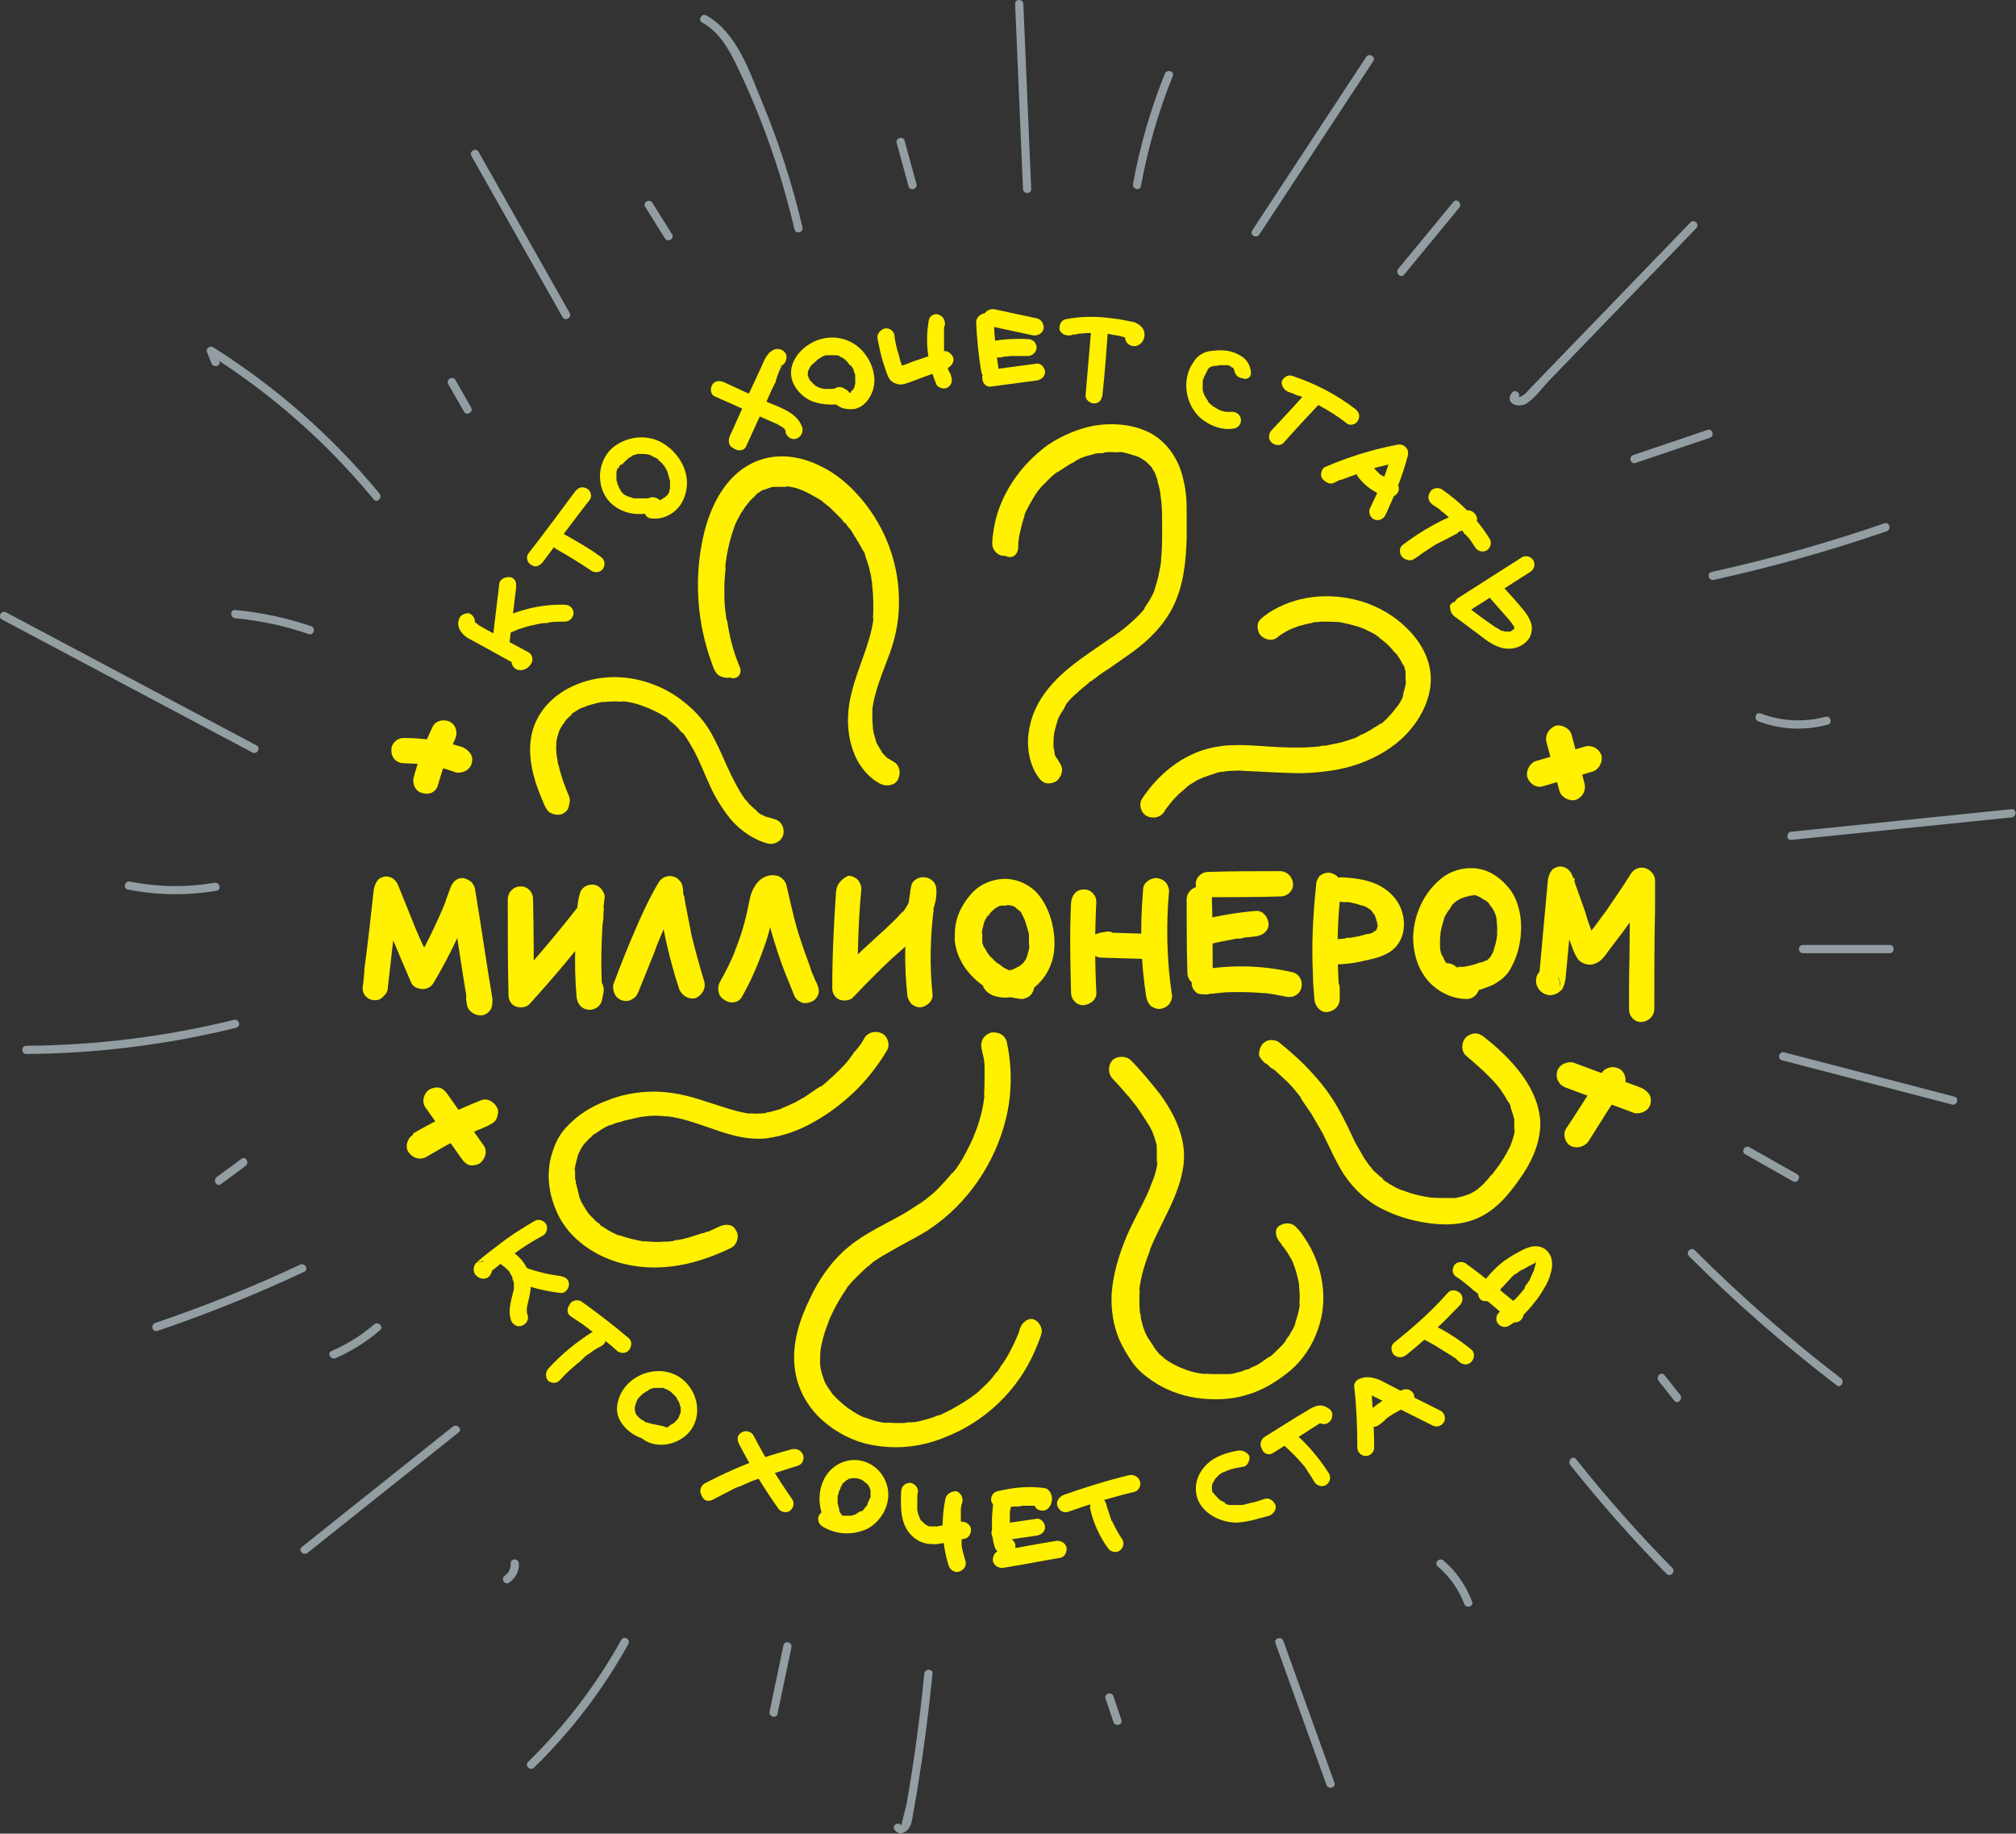 <svg xmlns="http://www.w3.org/2000/svg" width="316.339" height="287.68"><rect width="100%" height="100%" fill="#333333" stroke="none"/><g><g fill="#fff100"><path d="M60.817 155.294l1.802-15.853-3.963.601c1.922 4.804 3.843 9.488 5.885 14.172.24.601 1.081.961 1.802.961.721 0 1.321-.36 1.681-.961 2.642-4.444 4.804-9.008 6.485-13.812h-3.843c.961 5.765 1.802 11.65 2.762 17.415l3.843-1.081-.12-.721c-.24-.961-1.441-1.681-2.522-1.441-1.081.36-1.681 1.441-1.441 2.522l.12.721c.24.961 1.441 1.681 2.522 1.441.48-.12.961-.48 1.201-.961.24-.48.24-.961.24-1.561-.961-5.765-1.802-11.65-2.762-17.415-.12-.36-.36-.841-.721-1.081-.36-.24-.841-.48-1.201-.48-.961 0-1.561.601-1.922 1.561l-.841 2.282.24-.48c-1.561 3.843-3.363 7.446-5.405 11.049h3.483l-.24-.48c0-.12-.24-.48 0 0l-.36-.841-.721-1.681c-.601-1.081-1.081-2.282-1.561-3.363l-2.762-6.846c-.36-.961-1.201-1.561-2.162-1.441-.36.12-.841.24-1.081.601-.36.48-.48.841-.601 1.441-.48 4.324-.961 8.767-1.561 13.091 0-.12 0-.36.12-.48-.12.721-.12 1.441-.24 2.282-.12.48-.12.841.12 1.441.24.48.721.841 1.201.961.48.12 1.081.12 1.561-.24.36-.36.841-.721.961-1.321z"/><path d="M79.673 141.122c0 5.044 0 9.968.12 15.013 0 .841.48 1.561 1.201 1.802.721.24 1.681.12 2.162-.48 3.723-4.083 7.206-8.287 10.569-12.611h-2.882c.12.12.12.12 0-.12-.12-.12-.24-.24-.24-.48.12.36 0-.48 0-.12 0-.12 0-.36.12-.48v.12l3.963.48v-2.042c0 .12 0 .36-.12.48l.24-1.441c-1.321-.36-2.642-.721-3.843-.961-.721 5.405-.961 10.809-.48 16.213.12.961.721 1.802 1.802 1.922.961.12 1.922-.48 2.162-1.441l.24-1.201c.24-1.081-.36-2.162-1.441-2.402-1.081-.24-2.162.36-2.402 1.441l-.24 1.201 3.963.48c-.36-4.804-.24-9.728.24-14.532 0 .12 0 .36-.12.48l.12-1.081c.12-.601.12-1.081-.24-1.561-.24-.48-.721-.841-1.201-.961-1.081-.24-2.162.36-2.402 1.441-.36 1.321-.48 2.642-.36 4.083.12.961.721 1.802 1.802 1.922.961.12 1.922-.48 2.162-1.441.24-.961 0-2.162-.841-2.762-.36-.36-.961-.601-1.441-.601-.48 0-1.081.24-1.441.601-3.363 4.324-6.966 8.527-10.569 12.611 1.201.48 2.282.961 3.483 1.321 0-5.044 0-9.968-.12-15.013 0-1.081-.961-2.042-2.042-1.922-.961 0-1.922.841-1.922 2.042z"/><path d="M100.21 155.534l2.762-6.846-.24.48c1.201-3.003 2.402-5.885 4.083-8.647l-3.723-.961c.721 5.284 1.802 10.569 3.483 15.613.36.961 1.441 1.681 2.522 1.441.961-.36 1.681-1.441 1.441-2.522-.721-2.402-1.441-4.924-2.042-7.446l-.721-3.723c-.12-.601-.24-1.201-.36-1.922 0-.12 0-.36-.12-.48v-.12.12c-.12-.36-.12-.721-.12-1.081-.12-.48-.12-.841-.48-1.201-.24-.36-.601-.601-1.081-.721-.841-.24-1.802.12-2.282.961-1.441 2.402-2.642 5.044-3.723 7.566-1.201 2.762-2.282 5.525-3.363 8.407-.12.48 0 1.081.24 1.561s.721.841 1.201.961c.48.12 1.081.12 1.561-.24.48-.24.721-.601.961-1.201z"/><path d="M116.424 156.375c1.441-2.522 2.522-5.044 3.483-7.807.48-1.321.841-2.522 1.081-3.843l.48-1.922.36-1.441-.24.48c.12-.12.12-.24.24-.48 0-.12.12-.12.12-.12.12-.24-.36.36-.12.12-.36.24-.12.12 0 0-.36.36-.48.12-.24.12h-.24c-.12 0-.36 0-.48-.12h.12l-1.441-1.441c.841 4.324 2.042 8.527 3.603 12.611l1.561 3.843c.24.48.841.841 1.201.961.48.12 1.081 0 1.561-.24s.841-.721.961-1.201c.12-.601 0-.961-.24-1.561l-.36-.721s0-.12-.12-.12c-.12-.24.12.24.12.12l-.12-.36c-.24-.48-.48-1.081-.601-1.561l-1.081-3.003c-.721-2.042-1.321-4.083-1.802-6.245l-.841-3.603c-.12-.601-.841-1.321-1.441-1.441-1.561-.36-2.882.48-3.603 1.802-.601.961-.721 2.042-.961 3.123-.48 2.402-1.201 4.804-2.162 7.086l.24-.48c-.721 1.802-1.561 3.483-2.522 5.164-.48.961-.24 2.282.721 2.762.961.721 2.282.48 2.762-.48z"/><path d="M131.196 139.801c-.36 5.044-.601 10.088-.601 15.253 0 .841.48 1.561 1.201 1.802.721.24 1.681.12 2.162-.48 1.922-2.042 3.963-4.083 6.005-6.005 2.042-1.802 4.204-3.603 5.645-6.005.841-1.441 1.441-3.123 1.321-4.804 0-.961-.721-1.802-1.802-1.922-.961-.12-2.042.48-2.162 1.441-.961 5.645-1.201 11.289-.601 16.934 0 .48.24.961.601 1.441.36.36.961.601 1.441.601.961-.12 2.042-.961 1.922-2.042-.48-4.564-.36-9.248.24-13.812 0 .12 0 .36-.12.48l.36-2.642-3.963-.48v.961c0-.12 0-.36.12-.48-.12.601-.24 1.081-.36 1.561l.24-.48c-.24.48-.48.961-.721 1.321l-.24.36c0 .12-.24.36-.12.12.24-.24 0 .12-.12.12l-.36.36c-.721.841-1.561 1.561-2.282 2.282-1.681 1.561-3.483 3.123-5.164 4.804-.961.961-1.922 1.922-2.762 2.882 1.201.48 2.282.961 3.483 1.321 0-5.044.12-10.209.601-15.253 0-.48-.24-1.081-.601-1.441-.36-.36-.961-.6-1.441-.6-1.081.48-1.802 1.321-1.922 2.402z"/><path d="M160.74 152.772h-.24c.12 0 .36 0 .48.12-.961-.12-1.802-.36-2.642-.721l.48.24c-.48-.12-.841-.36-1.321-.601l-.48-.36c-.12-.12-.841-.601-.24-.12-.36-.24-.721-.601-.961-.841l-.48-.48c-.12-.12-.24-.36.12.12-.12-.12-.12-.24-.24-.24-.24-.36-.48-.721-.721-1.201v.12c0-.12-.12-.24-.12-.24-.12-.24-.12-.48-.24-.601v-1.921c0 .12 0 .36-.12.48.12-.601.24-1.321.48-1.922l-.24.48c.24-.601.48-1.081.841-1.561l-.12.24.12-.12c.12-.12.24-.24.24-.36l.36-.36.12-.12c-.36.24.12 0 .12-.12l.36-.24.36-.24-.24.12c.12 0 .12 0 .24-.12.12 0 .24-.12.48-.12h1.441-.24c-.12 0-.36 0-.48-.12.36 0 .841.12 1.201.24l-.48-.24c.24.12.36.12.48.24l.24.12-.12-.12c.24.24.48.48.841.721l-.12-.12.24.24c.12.12.24.36.24.48.12.12.24.36.24.48l.12.24v-.12c.24.721.48 1.561.721 2.402.12.48 0-.48 0 0v2.162c0-.12 0-.36.12-.48-.12.721-.24 1.321-.48 1.922l.24-.48-.36.841-.24.36.12-.12-.12.12c-.12.24-.36.36-.601.601l-.12.12c-.12.12.36-.24.12-.12l-.36.24c-.12 0-.721.36-.721.36l.24-.12c-.12 0-.12 0-.24.12l-.36.12c-.12 0-.36 0-.36.12 0 0 .601-.12.12 0h-1.081c.12 0 .36 0 .48.12-.36 0-.721-.12-1.081-.24-.48-.12-1.081 0-1.561.24s-.841.721-.961 1.201c-.12.48-.12 1.081.24 1.561s.721.721 1.201.961c1.802.721 3.963.36 5.645-.601 1.802-.961 3.123-2.762 3.723-4.684.601-1.922.48-4.083 0-6.125-.48-1.802-1.321-3.723-2.762-5.044-1.802-1.561-4.083-2.162-6.365-1.561-1.561.36-3.003 1.321-3.963 2.642-1.081 1.321-1.802 2.882-2.042 4.444-.12.841-.12 1.681-.12 2.402.12.961.36 1.922.841 2.882.841 1.802 2.282 3.243 3.843 4.324 1.681 1.081 3.723 1.681 5.765 1.922.48 0 1.081-.24 1.441-.601.36-.36.601-.961.601-1.441 0-.48-.24-1.081-.601-1.441.12-.24-.36-.36-.961-.48z"/><path d="M168.067 141.602c-.24 4.684-.12 9.488 0 14.172 0 1.081.961 2.042 2.042 1.922 1.081-.12 2.042-.961 1.922-2.042-.24-4.684-.24-9.488 0-14.172 0-1.081-.961-2.042-2.042-1.922-1.081 0-1.802.841-1.922 2.042z"/><path d="M173.711 146.166c-.24 0-.48.12-.841.12-.48.12-.961.24-1.441.601-.36.36-.601.961-.601 1.441.12 1.081.961 1.922 2.042 1.922l8.047.24c1.081 0 2.042-.961 1.922-2.042-.12-1.081-.961-1.922-2.042-1.922l-8.047-.24c0 1.321 0 2.642.12 3.963.24 0 .48-.12.841-.12.48-.12.961-.24 1.441-.601.36-.36.601-.961.601-1.441 0-.48-.24-1.081-.601-1.441-.36-.24-.961-.601-1.441-.48z"/><path d="M179.356 139.801c-.48 5.525-.36 11.049.48 16.454.12.601.24.961.601 1.441.36.36.961.601 1.441.601.48 0 1.081-.24 1.441-.601.36-.36.601-.961.601-1.441-.841-5.405-.961-11.049-.48-16.454 0-.48-.24-1.081-.601-1.441-.36-.36-.961-.601-1.441-.601-.48 0-1.081.24-1.441.601-.48.36-.601.841-.601 1.441z"/><path d="M186.202 141.122c0 3.843 0 7.686.12 11.53 0 1.081.961 2.042 2.042 1.922 1.081-.12 1.922-.961 1.922-2.042 0-3.843 0-7.686-.12-11.53 0-1.081-.961-2.042-2.042-1.922-1.081.12-1.922.961-1.922 2.042z"/><path d="M189.685 140.762c3.723 0 7.566 0 11.289-.12 1.081 0 2.042-.961 1.922-2.042-.12-1.081-.961-1.922-2.042-1.922-3.723 0-7.566 0-11.289.12-1.081 0-2.042.961-1.922 2.042 0 1.081.841 1.922 2.042 1.922z"/><path d="M189.565 148.208c1.321-.36 2.642-.601 3.963-.841.36-.12.721-.12 1.081-.12.12 0 .36 0 .48-.12.721-.12 1.441-.12 2.042-.24 1.081-.12 2.042-.961 1.922-2.042-.12-1.081-.961-2.042-2.042-1.922-2.882.24-5.765.721-8.647 1.441-.961.24-1.681 1.441-1.441 2.522.601.961 1.561 1.681 2.642 1.321z"/><path d="M189.444 156.014l.601-.12h.36s-.48.12-.12 0l1.201-.12c.841-.12 1.561-.12 2.402-.12 1.561 0 3.243 0 4.804.24-.12 0-.36 0-.48-.12 1.201.12 2.402.36 3.603.601 1.081.24 2.162-.36 2.402-1.441.24-1.081-.36-2.162-1.441-2.402-4.684-1.081-9.608-1.201-14.292-.36-.48.12-.961.48-1.201.961-.24.48-.36 1.081-.24 1.561s.48.961.961 1.201c.36.12.841.12 1.441.12z"/><path d="M206.499 139.08c-.48 4.564-.721 9.248-.48 13.812 0 1.321.12 2.642.24 3.963.12 1.081.961 2.042 2.042 1.922 1.081-.12 1.922-.961 1.922-2.042v-1.681c0-1.081-.961-2.042-2.042-1.922-1.081.12-1.922.961-1.922 2.042v1.681c1.321 0 2.642 0 3.963-.12-.36-4.564-.48-9.248-.12-13.932.12-1.321.24-2.642.36-3.843 0-.48-.24-1.081-.601-1.441-.36-.36-.961-.601-1.441-.601-.48 0-1.081.24-1.441.601-.36.601-.48.961-.48 1.561z"/><path d="M210.222 141.482l1.441.12c-.12 0-.36 0-.48-.12.961.12 1.922.36 2.882.721l-.48-.24.841.36.36.24.24.12-.24-.12c.24.12.48.36.601.601.36.36-.24-.36 0 0 .12.12.12.24.24.24 0 .12.12.24.12.24.12.12.12.601 0 0l.24.721c0 .12 0 .24.12.36-.12-.601 0-.24 0 0v.721c0-.12 0-.36.12-.48 0 .24-.12.601-.24.841l.24-.48c-.12.12-.12.24-.24.48l-.12.24c.24-.48.24-.24.12-.12l-.12.12.12-.12-.601.36h.12l-.36.12c-.24.12-.36.12-.601.12l-1.321.36-1.321.24h.12-.36c-.24 0-.48 0-.601.12-.961.12-1.802.12-2.762.12-1.081 0-2.042.961-1.922 2.042.12 1.081.961 1.922 2.042 1.922 1.922 0 3.843-.12 5.645-.601 1.802-.36 3.843-.841 5.044-2.282 1.201-1.441 1.441-3.363.961-5.164-.48-1.802-1.681-3.243-3.363-4.204-1.922-1.081-4.083-1.321-6.245-1.441-1.081 0-2.042.961-1.922 2.042-.36.961.48 1.681 1.681 1.802z"/><path d="M230.158 152.652h-.601.601c-.601 0-1.081-.12-1.561-.36l.48.24c-.36-.12-.721-.36-.961-.48l-.24-.12c-.24-.24.36.24.12.12-.12-.12-.24-.24-.48-.36l-.36-.36-.24-.24c0-.12-.24-.36 0 0l-.12-.24c-.12-.12-.24-.36-.24-.48l-.12-.24c-.12-.24 0-.36 0 .12 0-.12-.12-.36-.24-.48-.12-.36-.24-.841-.24-1.201v.12-.24-.721c0-.48 0-.841.12-1.321 0 .12 0 .36-.12.48.12-.961.36-1.922.721-2.882l-.24.48c.24-.721.601-1.321 1.081-1.922l.12-.24c.24-.24 0 .12-.12.12.12 0 .24-.36.36-.48.24-.24.48-.48.841-.721l.24-.12c-.48.36-.24.12-.12.12.12-.12.24-.24.36-.24l.48-.24c.24-.12-.12 0-.12.12.12 0 .24-.12.24-.12l.48-.12c.12 0 .24 0 .24-.12.36-.12-.48 0-.12 0h1.081c-.12 0-.36 0-.48-.12.48 0 .841.12 1.201.36l-.48-.24c.36.12.721.36 1.081.601l.24.12c.24.12-.36-.36-.12-.12.12.12.24.24.48.36.12.12.24.24.36.48l.36.48c.12.12.24.36.24.48v-.12l.12.24.24.601.12.601v.24c.12.841.12 1.681 0 2.522 0-.12 0-.36.12-.48-.12.961-.36 2.042-.721 2.882l.24-.48c-.12.36-.24.601-.48.961l-.12.24.12-.12-.36.36-.24.24c-.24.24.12 0 .12-.12-.12.12-.24.24-.48.24-.12.12-.24.12-.48.24 0 0-.36.12-.12 0h-.12c-.601.24-1.321.48-2.042.601l-.601.12h-.24c-.36.12.36 0 .12 0h-1.081c.12 0 .36 0 .48.12-.24 0-.48-.12-.601-.12l.48.24c-.12 0-.24-.12-.36-.24l.12.12-.12-.12c-.721-.721-2.162-.841-2.882 0-.721.841-.721 2.042 0 2.882 1.802 1.802 4.444 1.441 6.606.721.961-.36 1.922-.601 2.762-1.201.961-.601 1.802-1.441 2.282-2.522.961-1.802 1.441-3.963 1.441-6.125 0-1.922-.48-4.083-1.561-5.645-1.201-1.681-3.003-3.123-5.044-3.483-1.922-.36-3.963.12-5.525 1.201-3.123 2.282-4.924 6.245-4.804 10.088.12 2.402.841 4.564 2.402 6.365 1.561 1.681 3.723 2.762 6.005 2.762 1.081 0 2.042-.961 1.922-2.042.12-1.201-.841-2.042-1.922-2.042z"/><path d="M241.087 153.372c-.36 1.441.841 2.762 2.162 2.762.721 0 1.321-.36 1.802-.841.36-.48.48-1.081.601-1.681l.36-3.843c.24-2.522.48-5.164.721-7.686l.36-4.324-3.963.601c1.201 3.603 2.402 7.206 3.723 10.689.24.601.48 1.081.841 1.561.601.601 1.681.961 2.522.601 1.081-.36 1.681-1.321 2.282-2.162 1.201-1.561 2.402-3.123 3.483-4.684 1.201-1.681 2.402-3.483 3.483-5.164l-3.723-.961c0 5.284 0 10.449-.12 15.733v4.444c0 1.081.961 2.042 2.042 1.922 1.081-.12 1.922-.961 1.922-2.042 0-5.284 0-10.449.12-15.733v-4.444c0-.841-.721-1.681-1.561-1.922-.841-.24-1.802.12-2.282.961-1.201 1.922-2.522 3.843-3.843 5.765l-2.042 2.762c-.12.12-.24.24-.24.36-.12.24-.36.48-.601.721-.12.24-.36.48-.48.601l-.24.24.12-.12c.721-.12.961-.24.601-.24.12 0 .36 0 .48.12h-.12l.48.24c-.12-.12-.12 0 0 0l.36.36c.12.36 0-.12 0-.12l-.12-.36-.48-1.441c-.36-.961-.721-1.922-.961-2.882l-2.042-5.765c-.36-.961-1.201-1.561-2.162-1.441-.36.12-.841.24-1.081.601-.36.48-.48.841-.601 1.441l-.721 7.927-.721 7.927c0-.12 0-.36.12-.48v.24l.24-.48c-.12.36 0 .12.48-.48.36-.12.601-.24.961-.24h-.12c.12 0 .36 0 .48.12h-.12l.48.24.601.601c.12.36.24.601.24.961 0 .12 0 .36-.12.48.24-.961-.36-2.282-1.441-2.402-.841-.721-1.922-.12-2.162.961z"/><path d="M89.281 124.909c-.601-1.441-1.201-3.003-1.561-4.564-.12-.36-.24-.721-.24-1.081l-.12-.601v.12-.24c-.12-.721-.12-1.561 0-2.282 0 .12 0 .36-.12.48.12-.721.24-1.441.601-2.162l-.24.48c.12-.36.36-.841.601-1.201.12-.24.24-.36.36-.48.24-.24-.24.36-.12.12l.24-.36c.24-.36.601-.601.961-.961l.24-.24c.12-.12-.24.24-.24.12l.12-.12.601-.36c.36-.24.721-.48 1.201-.601l.36-.12.12-.12s-.36.12-.24.12l.721-.24 1.321-.36c.24 0 .48-.12.601-.12h.36c1.081-.12 2.162-.12 3.243 0-.12 0-.36 0-.48-.12 1.441.12 2.762.48 4.083 1.081l-.48-.24c.841.36 1.681.721 2.522 1.201l.601.36c.24.12.48.24.601.36 0 0-.36-.24-.24-.12l.12.12.24.24.601.48c.36.36.721.601.961.961.12.12.24.36.48.48l.24.24c.601.841 1.081 1.681 1.561 2.522.961 1.802 1.681 3.723 2.522 5.525.841 1.922 1.922 3.603 3.243 5.284 1.561 1.802 3.603 3.243 5.885 3.843.961.24 2.162-.36 2.402-1.441.24-1.081-.36-2.162-1.441-2.402-.36-.12-.721-.24-1.201-.36l.48.24-1.321-.601-.601-.36.24.12-.12-.12c-.12-.12-.24-.12-.24-.24l-1.081-.961-.48-.601-.24-.24c-.12-.12.12.24.12.24-.12-.12-.12-.12-.12-.24-1.201-1.681-2.042-3.483-2.882-5.284-.841-1.922-1.681-3.843-2.762-5.645-1.201-1.922-2.762-3.483-4.564-4.804-3.243-2.402-7.566-3.723-11.65-3.363-4.083.36-8.167 2.282-10.329 5.765-2.522 3.963-1.561 8.767.12 12.851l.601 1.441c.24.48.48.961.961 1.201.48.24 1.081.36 1.561.24s.961-.48 1.201-.961c.24-.841.36-1.441.12-1.922z"/><path d="M116.063 104.612c-.841-2.042-1.441-4.083-1.802-6.245l-.12-.721c0-.12 0-.24-.12-.36v.24-.24c-.12-.48-.12-1.081-.24-1.681-.12-1.081-.12-2.162-.12-3.243 0-1.201.12-2.402.24-3.723 0 .12 0 .36-.12.48.24-2.282.721-4.564 1.561-6.726l-.24.48c.36-.841.721-1.561 1.201-2.402l.721-1.081.12-.24c-.36.48-.12.24 0 .12l.36-.48c.24-.36.601-.601.841-.841l.24-.24s.12 0 .12-.12c0 0-.36.24-.24.12l.48-.36c.36-.24.721-.48 1.081-.601h.12s-.48.12-.24.12c.12 0 .24-.12.24-.12l.721-.24c.24-.12.48-.12.721-.12h-.24.24.48 1.681c-.12 0-.36 0-.48-.12 1.081.12 2.042.36 3.003.841l-.48-.24c.841.36 1.681.841 2.522 1.321l.601.36c.12.12.24.12.24.24.36.24-.36-.36 0 0l1.081.841 1.802 1.802.36.48.24.24c.24.36-.24-.36 0-.12.24.36.48.721.841 1.081l1.321 2.162.601 1.081c0 .12.12.24.12.24.12.36-.24-.48 0-.12.12.24.24.48.24.721.24.721.601 1.561.721 2.402.12.36.24.841.24 1.201l.12.601v.36c.12.48 0-.36 0 0 .24 1.922.24 3.843.12 5.645 0-.12 0-.36.12-.48-.48 3.963-2.402 7.566-3.363 11.41-.961 3.483-.961 7.206.601 10.569.841 1.681 2.162 3.243 3.843 4.083.961.48 2.282.24 2.762-.721s.24-2.282-.721-2.762l-.601-.36-.36-.24.12.12c-.36-.24-.601-.601-.961-.961s.24.36 0 0l-.12-.24-.36-.601-.36-.601c-.24-.48.12.36 0 0l-.12-.36-.36-1.321-.12-.721v.24-.24-.36c-.12-.961-.12-1.922 0-2.762 0 .12 0 .36-.12.48.36-3.243 1.802-6.365 2.882-9.368.961-2.762 1.441-5.645 1.321-8.527-.12-5.525-2.162-10.929-5.765-15.253-1.802-2.162-3.963-4.083-6.485-5.284-2.882-1.441-6.125-2.042-9.248-1.081-5.405 1.681-8.167 7.206-9.248 12.37-1.321 6.005-.961 12.49.961 18.375l.721 2.042c.24.48.48.961.961 1.201.48.24 1.081.36 1.561.24 1.201.48 2.042-.601 1.561-1.681z"/><path d="M159.78 85.756c0-.48 0-.841.12-1.321 0 .12 0 .36-.12.48.24-1.441.601-2.882 1.081-4.324l-.24.48c.48-1.201 1.201-2.402 1.922-3.603.12-.12.24-.24.24-.36l-.12.12.12-.12.721-.841 1.441-1.441.721-.601c.12-.12.601-.48.12 0l.48-.36 1.681-1.081c.24-.12.601-.24.841-.48.12-.12.24-.12.48-.24.12 0 .48-.12-.12 0 .12 0 .24-.12.24-.12.601-.24 1.321-.48 1.922-.601.36-.12.721-.24 1.201-.24h.48-.24c.24 0 .36 0 .601-.12.841-.12 1.681 0 2.642 0-.12 0-.36 0-.48-.12.961.12 1.802.36 2.762.721l-.48-.24c.601.24 1.201.48 1.681.841.12.12.48.36 0 0l.36.24.721.721c.36.36-.24-.36 0 0 .12.12.24.24.24.36.12.24.36.48.48.841.12.12.12.24.12.36-.24-.601 0-.12 0 0 .12.24.24.601.24.841l.24.841c0 .12 0 .24.12.36v.24c0 .24-.12-.48 0-.12l.24 1.922c.12 1.321.12 2.762.12 4.204 0 1.802 0 3.603-.24 5.284 0-.12 0-.36.12-.48-.24 1.681-.601 3.483-1.201 5.044l.24-.48c-.24.601-.601 1.321-.961 1.922l-.48.721-.24.36-.12.24c.24-.48.12-.24.12-.12-.721.961-1.681 1.802-2.642 2.642l-.721.601s-.48.36-.24.12l-.24.24c-.48.36-.961.721-1.561 1.081l-3.123 2.162c-4.204 2.882-8.407 6.365-9.488 11.65-.601 2.642-.24 5.645 1.321 7.927.36.48.721.841 1.201.961.48.12 1.081 0 1.561-.24.841-.601 1.321-1.802.721-2.762l-.36-.601-.24-.36s0-.12-.12-.12c0 .12.12.24.12.24-.24-.36-.36-.961-.36-1.321 0-.12 0-.24-.12-.36.12.601 0 .24 0 .12v-.721c0-.48 0-.961.12-1.441 0 .12 0 .36-.12.48.12-.961.36-1.922.721-2.882l-.24.48c.24-.601.48-1.201.841-1.681.12-.24.36-.48.48-.841l.12-.24c.24-.36-.24.24-.12.12l.36-.48c.48-.601.961-1.081 1.561-1.561.48-.48 1.081-.961 1.681-1.441l.12-.12c.12-.12.24-.24.36-.24l.961-.721c.601-.48 1.201-.841 1.922-1.321l3.603-2.522c2.642-1.922 5.044-4.324 6.485-7.326 1.561-3.243 1.922-6.846 2.042-10.449v-4.804c0-1.441-.12-2.882-.48-4.324-.601-3.003-2.282-5.765-4.924-7.326-2.762-1.561-6.125-1.802-9.128-1.321-2.522.48-5.044 1.561-7.206 3.003-4.324 3.123-7.686 7.927-8.527 13.211-.12.721-.24 1.561-.24 2.282 0 1.081.961 2.042 2.042 1.922 1.201.601 2.042-.24 2.042-1.441z"/><path d="M200.374 100.048c.721-.601 1.561-1.081 2.402-1.441.12-.12.601-.24 0 0l.36-.12.601-.24 1.321-.36c.24 0 .48-.12.601-.12.12 0 .24 0 .36-.12.48-.12-.36 0 0 0l1.441-.12c.961 0 1.922 0 2.762.12-.12 0-.36 0-.48-.12 1.441.24 2.882.601 4.204 1.081l-.48-.24 2.162 1.081c.36.24.721.48.961.721l.24.12c-.601-.36-.24-.12-.12 0l.48.36c.601.48 1.201 1.081 1.681 1.802.24.24-.36-.36 0-.12.12.12.12.24.24.24l.48.721.36.601.12.36s0 .12.12.12c-.12-.12-.12-.36 0-.12s.24.48.24.721l.12.36v2.042-.12c0-.12 0-.36.12-.48-.12.841-.36 1.681-.601 2.522l.24-.48c-.24.721-.601 1.441-1.081 2.042-.12.12-.24.24-.36.48l-.12.12c.36-.48.12-.24.12-.12l-.721.841c-.48.48-.961 1.081-1.561 1.441l.12-.12-.24.12c-.12.12-.24.24-.36.24l-.961.601c-.601.36-1.201.721-1.922.961-.36.12.36-.12.12 0l-.24.12-.48.24-1.081.36c-.721.24-1.561.48-2.402.601l-1.081.24c.48-.12.12 0 0 0h-.24c-.24 0-.48 0-.721.12-3.363.36-6.726.12-10.088-.12-1.681-.12-3.243-.12-4.924 0-1.802.24-3.483.601-5.164 1.441-3.123 1.441-5.765 3.963-7.686 6.846-.601.841-.24 2.282.721 2.762s2.162.24 2.762-.721c.12-.24.36-.601.601-.841l.24-.36.12-.12c.36-.48.841-.961 1.321-1.441l.721-.601.36-.36c.12-.12.36-.24-.12.12l.24-.24c.48-.36 1.081-.721 1.681-1.081.24-.12.48-.24.841-.36.12-.12.24-.12.48-.24 0 0-.48.24-.12.12.12 0 .24-.12.24-.12l1.802-.601.601-.12h.24c.24 0-.48.12-.12 0l1.081-.12c.721 0 1.561-.12 2.282 0 3.123.12 6.125.36 9.128.36 3.123-.12 6.245-.48 9.128-1.561 2.642-.961 5.284-2.522 7.206-4.564 2.162-2.282 3.843-5.405 3.843-8.647 0-3.123-1.681-6.005-3.843-8.047-1.802-1.802-4.083-3.123-6.485-3.963-4.684-1.561-10.088-1.321-14.412 1.201-.48.24-.961.601-1.441.961-.48.36-.841.721-.961 1.201-.12.48 0 1.081.24 1.561.48.721 1.802 1.321 2.762.601z"/><path d="M112.941 192.405l-1.561.721c-.12.12-.12 0 .24-.12l-.24.12c-.12.12-.24.12-.48.12-.24.12-.48.24-.721.24-1.081.36-2.162.721-3.243.961-.24 0-.48.12-.841.12-.12 0-.24 0-.36.12-.48.12.36 0 0 0-.601.12-1.081.12-1.681.12-1.081.12-2.282 0-3.363-.12.12 0 .36 0 .48.12-1.441-.24-2.882-.601-4.204-1.081l.48.24c-.961-.36-1.922-.841-2.762-1.441-.24-.12-.48-.24-.601-.48l.12.12-.12-.12c-.12-.12-.24-.24-.36-.24l-1.081-1.081c-.12-.12-.36-.36-.48-.601-.24-.24.24.36 0 0l-.24-.36-.721-1.201-.12-.36s-.12-.12-.12-.24c0 0 .12.36.12.24-.12-.24-.24-.48-.24-.721l-.36-1.441c0-.12 0-.24-.12-.36 0-.24 0-.48-.12-.721v-1.681c0 .12 0 .36-.12.48.12-.841.36-1.802.601-2.642l-.24.48.721-1.441.24-.36.12-.12-.12.12c.12-.24.36-.48.601-.721l.601-.601c.12-.12.24-.12.24-.24l.12-.12 1.441-.961c.48-.24.961-.601 1.561-.721 0 0-.48.24-.12.12 0 0 .12 0 .12-.12l.36-.12c.24-.12.601-.24.841-.24.601-.24 1.201-.36 1.802-.48l.961-.24c.12 0 .24 0 .48-.12h-.12.36c1.441-.24 2.882-.24 4.324 0-.12 0-.36 0-.48-.12 5.405.601 10.209 4.083 15.733 3.483 2.762-.36 5.284-1.321 7.566-2.642 2.162-1.201 4.204-2.762 6.005-4.444 2.042-1.922 3.843-4.204 5.284-6.606.601-.841.24-2.282-.721-2.762s-2.162-.24-2.762.721c-.36.721-.841 1.321-1.321 1.922l-.36.36-.12.24-.721.961c-.961 1.201-2.162 2.282-3.363 3.363l-.841.721c-.24.12.36-.36.12-.12l-.24.12-.601.36-1.922 1.321c-.721.36-1.321.841-2.042 1.081l-.48.24c-.12 0-.721.36-.24.12-.36.12-.721.24-1.081.48-.48.12-.961.24-1.321.36l-.601.12c-.12 0-.24 0-.36.12h.24-.24c-.961.12-1.922.12-2.882 0 .12 0 .36 0 .48.12-2.522-.36-4.924-1.321-7.326-2.042-2.522-.841-5.164-1.441-7.807-1.441-2.522 0-5.164.48-7.446 1.441-2.282.841-4.444 2.162-6.125 3.963-.841.841-1.441 1.802-1.922 2.882-.48 1.201-.841 2.402-.961 3.723-.24 2.402.24 4.684 1.201 6.846 1.922 4.444 6.485 7.326 11.049 8.287 5.044 1.081 10.088.12 14.772-1.922.601-.24 1.081-.48 1.561-.721.961-.48 1.321-1.922.721-2.762-.36-.841-1.441-1.081-2.522-.601z"/><path d="M160.02 208.498c-.12.601-.36 1.081-.601 1.561l.24-.48c-.721 1.681-1.561 3.363-2.642 4.804l-.36.601c.36-.48.12-.12 0 0s-.12.24-.24.24l-.841 1.081c-.601.721-1.321 1.321-1.922 1.922-.36.36-.721.601-1.081.841l-.12.12-.721.48c-.721.48-1.561.961-2.402 1.441l-1.201.601-.24.12c.601-.24.12-.12 0 0-.24.12-.48.24-.721.24-.841.36-1.681.601-2.642.841-.48.12-.961.24-1.441.24.601-.12.24 0 .12 0h-.48c-.24 0-.48 0-.841.12-1.081 0-2.042 0-3.123-.12.12 0 .36 0 .48.12-1.321-.12-2.522-.48-3.723-.961l.48.24c-.961-.36-1.802-.841-2.642-1.441l-.601-.36c-.12-.12.24.12.24.12l-.12-.12-.36-.24-1.081-.961-.48-.48c-.12-.12-.12-.24-.24-.24-.12-.12.12.24.12.24s-.12-.12-.12-.24l-.841-1.201-.36-.601c0-.12-.12-.24-.12-.24.24.601.12.12 0 0l-.48-1.441c0-.12 0-.24-.12-.36v-.24c-.12-.48 0 .36 0 .12l-.12-.961c0-.721 0-1.321.12-2.042 0 .12 0 .36-.12.48.24-1.802.721-3.483 1.441-5.164l-.24.48c.721-1.802 1.681-3.603 2.762-5.164l.36-.601c.12-.12.12-.24.24-.24.24-.36.601-.721.961-1.081.721-.721 1.441-1.441 2.162-2.042l-.12.12c.12 0 .24-.12.24-.24.24-.12.36-.24.601-.48l1.321-.841 2.522-1.441c1.681-.961 3.483-1.802 5.044-2.882 5.885-3.963 10.209-10.329 11.89-17.294.961-3.963.961-8.047.12-12.01-.24-1.081-1.441-1.681-2.522-1.441-1.081.36-1.681 1.321-1.441 2.522.12.36.12.721.24.961 0 .12 0 .48.12.48 0 0-.12-.48 0-.24v.36c.12.721.12 1.321.12 2.042 0 1.321 0 2.762-.12 4.083 0-.12 0-.36.12-.48-.24 2.282-.841 4.564-1.802 6.726l.24-.48c-.601 1.321-1.201 2.642-1.922 3.843-.36.601-.721 1.201-1.201 1.802l-.36.36.12-.12c0 .12-.12.12-.24.24l-.721.841c-.961 1.081-1.922 2.162-3.123 3.003l-.36.36c-.12.12-.36.24.12-.12l-.24.12c-.24.24-.601.48-.841.601l-2.042 1.321c-3.123 1.802-6.245 3.123-9.008 5.405-2.642 2.162-4.684 5.164-6.125 8.287-1.561 3.243-2.762 6.966-2.282 10.689.36 3.243 2.042 6.245 4.564 8.407 2.402 2.042 5.405 3.483 8.647 3.843 3.483.48 6.966 0 10.209-1.321 6.365-2.402 11.65-7.446 14.292-13.691.36-.841.721-1.681.961-2.522.36-.961-.48-2.282-1.441-2.402-.601-.12-1.561.48-1.922 1.561z"/><path d="M200.854 194.927c.12.12.24.24.24.36.12.12.24.48 0 0l.48.601c.24.36.601.841.841 1.321.24.36.48.841.601 1.201.12.36-.24-.48 0 0l.12.36.24.721.36 1.441.12.721c.12.36-.12-.48 0 0v.36c.12.961.12 1.922 0 3.003 0-.12 0-.36.12-.48-.12 1.081-.48 2.282-.841 3.363l.24-.48c-.24.601-.48 1.081-.841 1.681-.12.24-.24.48-.48.721l-.24.36-.12.24c-.24.36.12-.12.12-.12s-.48.601-.601.721l-.721.721c-.48.48-.841.841-1.321 1.201l.12-.12-.24.12-.36.24-.841.601c-.48.36-1.081.601-1.681.841-.36.12.36-.12.12 0-.12 0-.12 0-.24.12s-.36.12-.48.12l-.961.36c-.601.12-1.201.36-1.802.36-.36.12.36 0 .12 0h-1.922c-.721 0-1.441 0-2.282-.12.12 0 .36 0 .48.12-1.441-.12-2.762-.48-4.083-1.081l.48.24c-1.081-.48-2.042-.961-3.003-1.681l-.12-.12s.36.24.24.12l-.36-.24c-.24-.24-.48-.36-.601-.601-.12-.12-.36-.36-.48-.601-.12-.12-.24-.24-.24-.36l-.12-.12.12.12-.961-1.441-.36-.721c-.12-.12-.24-.601 0 0l-.12-.36c-.24-.48-.36-1.081-.48-1.561-.12-.24-.12-.601-.12-.841 0-.12 0-.24-.12-.36 0-.24.12.48 0 .24v-.24c-.12-1.321-.12-2.642 0-3.963 0 .12 0 .36-.12.48.24-2.282.961-4.444 1.802-6.606l-.24.48c1.802-4.564 4.804-8.767 5.405-13.691.48-4.083-1.441-7.927-3.723-11.049-1.441-1.802-2.882-3.603-4.564-5.284-.721-.721-2.162-.721-2.882 0-.721.841-.721 2.042 0 2.882.841.841 1.561 1.681 2.282 2.522.36.36.721.841 1.081 1.321.12.12.24.24.24.36l.12.12s-.24-.36-.12-.24l.48.721c.601.841 1.201 1.802 1.802 2.762l.36.721s0 .12.12.12c.12.24-.12-.36-.12-.24s.12.24.12.48c.24.48.36.961.48 1.441.12.24.12.601.12.841v2.522c0-.12 0-.36.12-.48-.12 1.441-.601 2.762-1.201 4.083l.24-.48c-1.081 2.762-2.642 5.284-3.843 8.047-1.201 2.882-2.162 5.885-2.402 9.128-.12 2.402.24 4.924 1.201 7.206.601 1.321 1.321 2.522 2.162 3.723.841 1.081 1.802 1.922 2.882 2.642 2.042 1.441 4.564 2.402 6.966 2.762 2.642.36 5.405.36 8.047-.48 2.522-.721 4.804-2.162 6.846-3.843 1.922-1.681 3.363-3.843 4.204-6.245 1.802-4.804.841-10.329-2.042-14.532-.36-.601-.841-1.201-1.321-1.681-.721-.841-2.162-.721-2.882 0-.48.48-.36 1.561.36 2.402z"/><path d="M198.572 166.823c-.48-.36-.12 0 0 0 .24.12.36.24.48.36.24.24.48.48.841.601l1.441 1.321c.961.841 1.802 1.802 2.522 2.762.12.12.24.24.24.36l.12.24-.12-.12c.24.24.36.48.601.841l1.081 1.561 1.802 3.123c1.081 2.162 2.042 4.444 3.363 6.485 1.561 2.282 3.603 4.204 6.125 5.405 2.642 1.321 5.525 2.042 8.407 2.282 2.882.24 5.765-.24 8.167-1.922 2.282-1.561 3.843-3.723 5.405-6.005 1.561-2.402 2.762-5.284 2.642-8.287-.36-4.924-3.963-9.008-7.446-12.01l-1.321-1.081c-.48-.36-.841-.601-1.441-.601-.48 0-1.081.24-1.441.601-.721.721-.841 2.162 0 2.882 1.681 1.441 3.363 2.882 4.804 4.564l.48.601-.12-.12.12.12c.12.12.24.24.24.36.36.48.601.841.841 1.321.24.36.601.841.721 1.321l-.12-.24v.12l.12.36.24.721.24.841v2.281-.24c0-.12 0-.36.12-.48-.12.841-.36 1.802-.721 2.522l.24-.48c-.48 1.201-1.201 2.402-1.922 3.483l-1.081 1.441c-.24.36.24-.24 0 0-.12.12-.12.24-.24.24l-.601.721c-.36.36-.721.841-1.201 1.201-.12.12-.24.12-.24.24-.12.12-.48.36 0 0l-.721.48-.721.36-.36.12.24-.12-.24.12c-.601.24-1.201.36-1.802.48h.24-.36-.48-1.081c-.721 0-1.441 0-2.162-.12.12 0 .36 0 .48.12-1.802-.24-3.483-.601-5.164-1.321l.48.24c-.961-.36-1.922-.841-2.762-1.441-.24-.12-.36-.24-.601-.48l-.12-.12c-.12-.12.24.12.24.12-.12-.12-.24-.24-.36-.24l-1.081-.961c-.12-.12-.36-.36-.48-.601l-.24-.24-.841-1.201-1.441-2.522c-.841-1.802-1.681-3.603-2.642-5.284-1.081-1.922-2.402-3.723-3.843-5.284-1.681-1.922-3.603-3.603-5.525-5.164-.36-.24-1.081-.36-1.561-.24s-.961.48-1.201.961c-.24.48-.36 1.081-.24 1.561.24.36.48.721.961 1.081z"/><path d="M68.744 123.107c.48-1.681.961-3.243 1.681-4.804l-.24.48 1.201-2.762c.48-.961.24-2.162-.721-2.762-.961-.48-2.282-.24-2.762.721-1.201 2.522-2.282 5.284-3.003 8.047-.24.961.36 2.282 1.441 2.402 1.081.36 2.162-.24 2.402-1.321z"/><path d="M63.339 119.744l2.762.12c-.12 0-.36 0-.48-.12 2.042.24 3.963.721 5.885 1.441.48.12 1.081 0 1.561-.24s.841-.721.961-1.201c.12-.48.12-1.081-.24-1.561s-.721-.721-1.201-.961c-3.003-.961-6.125-1.441-9.248-1.441-1.081 0-2.042.961-1.922 2.042 0 1.081.841 1.922 1.922 1.922z"/><path d="M65.261 177.633l-.841.721c-.36.36-.601.961-.601 1.441 0 .48.12.841.48 1.201.601.721 1.681 1.081 2.642.48 1.681-.961 3.243-1.922 5.044-2.762l2.522-1.201c.12 0 .24-.12.24-.12s.12 0 .12-.12c.12 0 .12 0-.12.12l.601-.24c.48-.24.961-.36 1.321-.601.48-.24.961-.48 1.201-.961.24-.48.36-1.081.24-1.561-.36-.961-1.441-1.802-2.522-1.441-3.723 1.441-7.326 3.243-10.809 5.284.841 1.081 1.681 2.042 2.402 3.123l.841-.721c.841-.721.721-2.162 0-2.882-.841-.601-1.922-.48-2.762.24z"/><path d="M66.702 173.669l5.765 8.167c.36.48.721.841 1.201.961.48.12 1.081 0 1.561-.24.841-.601 1.321-1.802.721-2.762l-5.765-8.167c-.36-.48-.721-.841-1.201-.961-.48-.12-1.081 0-1.561.24-.841.48-1.321 1.802-.721 2.762z"/><path d="M249.254 179.074c1.802-2.882 3.603-5.765 5.525-8.647.601-.841.24-2.282-.721-2.762s-2.162-.24-2.762.721c-1.802 2.882-3.603 5.765-5.525 8.647-.601.841-.24 2.282.721 2.762s2.162.12 2.762-.721z"/><path d="M245.771 170.667l10.689 3.963c.48.12 1.081 0 1.561-.24s.841-.721.961-1.201c.12-.48.12-1.081-.24-1.561s-.721-.721-1.201-.961l-10.689-3.963c-.48-.12-1.081 0-1.561.24s-.841.721-.961 1.201c-.12.48-.12 1.081.24 1.561.24.48.601.721 1.201.961z"/><path d="M242.168 123.347l7.686-2.282c.961-.24 1.681-1.441 1.441-2.522-.36-1.081-1.441-1.681-2.522-1.441l-7.686 2.282c-.961.24-1.681 1.441-1.441 2.522.36 1.081 1.441 1.802 2.522 1.441z"/><path d="M242.649 116.381l2.042 7.686c.24.961 1.441 1.681 2.522 1.441 1.081-.36 1.681-1.441 1.441-2.522l-2.042-7.686c-.24-.961-1.441-1.681-2.522-1.441-1.081.48-1.681 1.441-1.441 2.522z"/><path d="M71.987 97.286c-.36 1.201.48 2.162 1.321 2.762l2.642 1.441c1.802.961 3.603 2.042 5.525 3.003l-.601-1.441c0-.12.12-.24.36-.36.12-.24.36-.24.721-.24-.721-.12-1.441.24-1.681.961-.12.721.24 1.441.961 1.681.961.24 1.922-.36 2.282-1.321.12-.601-.12-1.201-.601-1.441l-4.924-2.642-2.402-1.321-.601-.36c-.12-.24-.24-.24-.24-.24s-.24-.12-.12 0l-.12-.12-.12-.12s0 .12.12.12v.24c.12-.721-.24-1.441-.961-1.681-.721 0-1.441.36-1.561 1.081z"/><path d="M79.913 101.129l1.081-9.008c0-.36 0-.721-.12-.961s-.48-.601-.841-.601c-.601-.12-1.561.24-1.681.961l-1.081 9.008c0 .36 0 .721.12.961s.48.601.841.601c.601.12 1.561-.24 1.681-.961z"/><path d="M79.673 99.447l.48-.24.36-.12c.36-.12.721-.36 1.201-.48.721-.24 1.561-.48 2.282-.601.36-.12.721-.12 1.201-.24h.36c.24 0 .36 0 .601-.12.841-.12 1.681-.12 2.522-.12.721 0 1.321-.721 1.321-1.321 0-.721-.601-1.321-1.321-1.321-3.603-.12-7.086.721-10.329 2.282-.601.36-.841 1.201-.48 1.802.36.721 1.081.841 1.802.48z"/><path d="M85.198 88.158c2.402-3.243 4.804-6.485 7.326-9.728.48-.601.12-1.561-.48-1.802-.721-.36-1.321-.12-1.802.48-2.402 3.243-4.804 6.485-7.326 9.728-.48.601-.12 1.561.48 1.802.601.48 1.321.12 1.802-.48z"/><path d="M87.239 86.116c1.922 1.081 3.843 2.282 5.645 3.483.601.36 1.561.12 1.802-.48.36-.721.12-1.441-.48-1.802-1.802-1.321-3.723-2.402-5.645-3.483-.601-.36-1.441-.12-1.802.48-.36.601-.12 1.441.48 1.802z"/><path d="M102.012 78.07c-.24.12-.48.12-.841.12h-1.561c-.12 0-.24 0-.48-.12l-.36-.12h-.12l-.721-.36-.12-.12-.24-.24s-.12-.24-.24-.24c0 0 .12.24.12.12l-.12-.24-.12-.24s-.24-.36-.12-.24 0-.12-.12-.24l-.12-.36c0-.12 0-.24-.12-.36v.12-.24-.721-.24-.24c0-.24.12-.48.24-.721v.12l.12-.12.12-.24c0-.12.12-.24.24-.24l.12-.12c-.12.12-.12.12 0 .12l.12-.12.48-.48.12-.12c.12-.12.24-.12.24-.24l.601-.36c.12-.12-.12 0-.12 0 .12 0 .12 0 .24-.12l.36-.12c.12 0 .24 0 .36-.12h1.2l.721.12s.36.12.24.12c-.12-.12.12.12.24.12l.721.36c.12 0 .36.24.12.12l.24.24c.24.12.36.36.601.601l.12.12.24.36.36.721v.12l.12.36.24.841v1.32-.12c0 .12-.12.24-.12.48v.12c0 .24.12-.24 0 0l-.24.36s0 .12-.12.12v.12-.12l-.24.24-.12.12h-.12l-.12.12-.36.24c-.12.12.24-.12 0 0-.12 0-.12 0-.24.12l-.36.12h.12-.24-.24c-.721-.12-1.441.24-1.681.961-.12.601.24 1.561.961 1.681 1.441.24 2.882-.24 3.963-1.201 1.081-.961 1.681-2.402 1.802-3.843.24-2.762-1.561-5.525-3.963-6.846-2.402-1.321-5.405-.961-7.566.721-1.922 1.561-2.642 4.444-1.681 6.846.601 1.561 1.802 2.642 3.363 3.243s3.243.48 4.804.12c.721-.24 1.201-.961.961-1.681-.24-.36-.961-.841-1.681-.601z"/><path d="M117.024 70.143l3.123-6.846c.48-1.081.961-2.282 1.561-3.363.12-.601.36-1.201.601-1.802l.36-.721c0-.12.24-.36 0 0 .12-.12.12-.12-.12 0s-.24.12-.12 0c.721-.12 1.081-.961.961-1.681-.24-.721-.961-1.081-1.681-.961-1.321.36-1.802 1.802-2.282 2.882l-1.681 3.603-3.243 7.206c-.24.601-.24 1.441.48 1.802.841.601 1.681.48 2.042-.12z"/><path d="M112.22 62.216l6.726 3.003 3.003 1.321.601.36.24.12.12.12c.12.12.24.12.24.24.24.24-.12-.24 0 0l.12.24c.12.12 0 .12 0 0v.24c.24.721.961 1.201 1.681.961.721-.24 1.081-.961.961-1.681-.721-2.282-3.243-3.123-5.284-3.963-2.402-1.081-4.804-2.162-7.086-3.243-.601-.24-1.441-.24-1.802.48-.36.601-.24 1.561.48 1.802z"/><path d="M132.037 60.895c-.601 0-1.201.12-1.681.12h-1.081l-.48-.12-.36-.12h-.12.12l-.24-.12c-.24-.12-.36-.24-.48-.36l-.24-.12s.24.12.12 0l-.12-.12-.24-.24-.12-.12c.12.12-.12-.12-.12-.24l-.12-.24s.12.24 0 .12v-.12s-.12-.36-.12-.24v-.48c0-.12 0-.24.12-.36v-.12c0-.24-.12.12 0 0l.36-.601s0-.12.12-.12l.24-.24c.12-.12.24-.24.48-.36l.12-.12s-.24.12-.12 0l.36-.24c.12-.12.36-.24.48-.24l.12-.12s-.24.12-.12 0l.36-.12c.24-.12.36-.12.601-.12h1.321l.601.12h-.12s.12 0 .12.12l.36.12.48.36.24.24c.12.12.24.24.36.48s-.12-.12 0 0c.36.24.48.36.48.48.12.12.24.36.24.48l.12.36c.12.24.12.36.12.601v.84c.12 0-.12.601-.12.721v.12l-.24.36s0 .12-.12.12c.12 0 .12-.12 0 0l-.12.12s-.24.12 0 .12l-.12.12h-.48s.24.12.12 0h-.24l-.12-.12s.24.24.12 0c.12.12 0-.12 0-.12-.36-.601-1.201-.841-1.802-.48-.601.36-.841 1.201-.48 1.802.721 1.321 2.282 1.681 3.603 1.441 1.441-.36 2.282-1.561 2.762-2.882.721-2.282-.24-4.924-2.042-6.606-1.802-1.681-4.444-2.162-6.846-1.201-2.402.961-4.684 3.603-3.723 6.365.48 1.321 1.561 2.402 2.762 3.003 1.561.721 3.363.721 5.044.601.721 0 1.321-.601 1.321-1.321-.12-.601-.721-1.201-1.441-1.201z"/><path d="M140.324 52.969v-.24l-2.642.36c.24 1.201.48 2.402.841 3.603l.601 1.802c.24.721.601 1.441 1.441 1.681.841.36 1.561 0 2.282-.24l1.922-.721c1.321-.48 2.642-.961 3.843-1.441.601-.24 1.201-.961.961-1.681-.24-.601-.961-1.201-1.681-.961l-3.483 1.201c-.601.24-1.201.36-1.681.601l-.961.36-.36.12c-.12 0-.12 0-.24.12.12 0 .24 0 .48.12.12 0 .12.12.24.24l-.12-.24c.12.12.12.12 0 .12 0 0 0-.12-.12-.12l-.12-.36c-.24-.48-.36-1.081-.48-1.561-.36-1.081-.601-2.162-.721-3.243-.12-.601-.841-1.081-1.441-.961-.601.12-1.201.721-1.201 1.321v.24c.12.721.601 1.321 1.321 1.321.601-.12 1.321-.721 1.321-1.441z"/><path d="M145.728 50.326c-.601 3.483-.12 6.846 1.201 9.968.24.601 1.321.841 1.802.48.721-.48.721-1.201.48-1.802v-.12c0-.12 0-.12-.12-.24l-.24-.48-.36-1.081-.24-1.081-.12-.48c-.12-.36 0 .12 0-.12v-3.723c0-.24 0-.36.12-.601.12-.721-.24-1.441-.961-1.681-.601-.24-1.441.12-1.561.961z"/><path d="M153.174 50.567c.12 2.642.36 5.284.841 7.927.12.601 1.081 1.081 1.681.841.721-.24 1.081-.961.961-1.681-.36-2.282-.601-4.684-.721-7.206 0-.721-.601-1.321-1.321-1.321-.841.12-1.441.721-1.441 1.441z"/><path d="M155.336 51.167l6.726 1.441c.721.12 1.441-.24 1.681-.961.12-.721-.24-1.441-.961-1.681l-6.726-1.441c-.721-.12-1.441.24-1.681.961-.12.721.24 1.561.961 1.681z"/><path d="M156.297 56.091h.48c.24 0 .48 0 .601-.12.48 0 .961-.12 1.321-.12h2.642c.721 0 1.321-.721 1.321-1.321 0-.721-.601-1.321-1.321-1.321-1.922-.12-3.963 0-5.885.36-.721.12-1.081.961-.961 1.681.48.601 1.081.961 1.802.841z"/><path d="M155.456 60.655l7.206-.961c.721-.12 1.321-.601 1.321-1.321 0-.601-.601-1.441-1.321-1.321l-7.206.961c-.721.12-1.441.601-1.321 1.321 0 .721.601 1.441 1.321 1.321z"/><path d="M167.947 52.608c.12 0 .24 0 .36-.12h.12c.24 0 .48 0 .721-.12l1.441-.12c.961 0 1.802 0 2.762.12h.48l.601.12c.48.12.961.12 1.321.24.48.12.961.24 1.321.36 0 0 .24.12.12 0 0 0-.12 0-.12-.12-.24-.48-.24-1.081.48-1.321-.721.12-1.201.961-.961 1.681.24.721.961 1.081 1.681.961.841-.24 1.321-.961 1.321-1.802 0-.961-.721-1.561-1.561-1.922-1.081-.24-2.282-.48-3.363-.6-2.522-.36-5.044-.36-7.446.12-.721.12-1.081.961-.961 1.681.24.601.961.961 1.681.841z"/><path d="M171.189 52.128l-.841 9.848c-.12.721.721 1.321 1.321 1.321.841 0 1.201-.601 1.321-1.321.36-3.243.601-6.605.841-9.848.12-.721-.721-1.321-1.321-1.321-.721 0-1.201.601-1.321 1.321z"/><path d="M196.29 58.373c-.12-.961-.48-1.681-1.201-2.282-.841-.601-1.681-.961-2.762-1.081-.961-.12-1.922 0-2.762.12-.961.24-1.802.841-2.282 1.681-1.922 2.642-1.321 6.606 1.081 8.767 1.441 1.201 3.243 1.922 5.044 1.681.721 0 1.321-.601 1.321-1.321 0-.721-.601-1.321-1.321-1.321h-1.081l-.48-.12-.36-.12c-.12 0-.12 0-.24-.12-.24-.12-.48-.24-.841-.48-.12 0-.36-.24-.12-.12l-.36-.24-.24-.24-.12-.12c-.24-.24.12.24 0-.12l-.48-.721c0-.12 0-.12-.12-.24l-.12-.36-.12-.36v-1.441c0-.12 0-.24.12-.36l.12-.36c0-.12 0-.12.12-.24.12-.24-.12.12 0 0l.36-.721.12-.24.12-.12.12-.12.24-.12c.12 0 .48-.12.24-.12.36 0 .721 0 1.081-.12h1.201c.12 0 .24 0 .36.12.12 0 .12 0 .24.12.12 0-.24-.12 0 0l.12.12s.24.12.12 0c.12 0 .12.12.12.12l.12.24c0 .12.12.36 0 0 .12.721.601 1.321 1.321 1.321.721.36 1.441-.24 1.321-.961z"/><path d="M202.175 61.496c.36.12.841.24 1.201.48l.36.12h.12l.601.24c.841.36 1.561.721 2.402 1.201 1.561.841 3.123 1.802 4.444 2.882.601.48 1.561.12 1.802-.48.36-.721.12-1.321-.48-1.802-3.003-2.282-6.245-3.963-9.848-5.164-.721-.24-1.441.24-1.681.961 0 .721.48 1.321 1.081 1.561z"/><path d="M201.454 69.422c1.802-2.042 3.723-4.083 5.525-6.005.48-.48.601-1.441 0-1.922-.48-.48-1.441-.601-1.922 0-1.802 2.042-3.723 4.083-5.525 6.005-.48.48-.601 1.441 0 1.922.48.48 1.441.601 1.922 0z"/><path d="M209.501 75.668l.721-.36h.12l.36-.12 1.321-.48 2.642-.961c1.802-.601 3.603-.961 5.525-1.321l-1.681-1.561c-.48 1.561-.961 3.123-1.561 4.564l-.24.48-.12.36c-.12.24.12-.12 0 0-.12.36-.24.721-.48 1.081l-1.081 2.282c-.36.601-.12 1.441.48 1.802.601.36 1.441.12 1.802-.48l.36-.721c.36-.601.12-1.441-.48-1.802-.601-.36-1.441-.12-1.802.48l-.36.721 2.282 1.321c1.441-3.003 2.762-6.245 3.603-9.488.12-.48 0-.961-.36-1.321s-.841-.48-1.321-.36c-3.843.721-7.686 1.922-11.289 3.483-.601.24-.841 1.321-.48 1.802.721.841 1.441.961 2.042.601z"/><path d="M213.104 74.827c1.201 1.561 2.762 2.642 4.684 3.123.721.12 1.441-.24 1.681-.961.12-.721-.24-1.441-.961-1.681l-.48-.12c-.12 0-.24-.12-.24-.12-.36-.12-.721-.36-.961-.48l-.24-.12-.36-.36-.36-.36-.12-.12s-.24-.36-.12-.12c-.24-.24-.48-.48-.841-.601-.36-.12-.721 0-.961.12-.841.36-1.201 1.201-.721 1.802z"/><path d="M224.754 79.15l1.081.721.12.12.12.12.48.36 1.922 1.681c.24.24.601.601.841.961.12.12.24.24.36.48.12.12.12.24.24.24l.12.12.12.12c.12.12.12.24.24.24l.36.48.721 1.081c.36.601 1.201.841 1.802.48.601-.36.841-1.201.48-1.802-1.922-3.123-4.564-5.765-7.566-7.807-.601-.36-1.561-.12-1.802.48-.48.721-.24 1.441.36 1.922z"/><path d="M222.112 87.558c-.24.12 0-.12 0 0l.36-.24.48-.36 1.081-.721c.721-.48 1.441-.961 2.282-1.321l2.282-1.201s.36-.12.12-.12l.12-.12c.24-.12.48-.24.721-.24l1.201-.48c.601-.24 1.201-.961.961-1.681-.24-.601-.961-1.201-1.681-.961-3.603 1.201-6.966 3.123-9.968 5.405-.601.48-.48 1.441 0 1.922.721.601 1.441.601 2.042.12z"/><path d="M230.158 96.085l9.968-6.365c.601-.36.841-1.201.48-1.802-.36-.601-1.201-.841-1.802-.48l-9.968 6.365c-.601.36-.841 1.201-.48 1.802.36.601 1.201.841 1.802.48z"/><path d="M228.357 96.805l3.723 2.762c1.201.961 2.522 1.922 3.963 2.162 1.561.24 3.123-.36 3.963-1.681.36-.721.48-1.561.24-2.282-.24-.721-.601-1.321-1.081-1.922-1.081-1.321-2.162-2.522-3.363-3.843-.48-.48-1.441-.48-1.922 0-.48.601-.48 1.321 0 1.922l2.642 3.003.601.721.24.36.24.36v.36c0 .12.12-.24 0-.12 0 0 0 .12-.12.12l-.12.12-.36.24h-.84c-.12 0-.24-.12-.48-.12 0 0-.24-.12-.12 0s-.12 0-.12-.12l-.841-.48-1.561-1.081-3.723-2.762c-.601-.36-1.561-.12-1.802.48 0 .721.24 1.441.841 1.802z"/><path d="M74.629 198.53l.48-.48c.24-.12.48-.12.601-.24l.721.36.36.601v.721c-.24.36-.36.48-.12.24l.12-.12.24-.12.601-.48.48-.36.24-.24s.36-.24.12-.12c.721-.601 1.441-1.081 2.162-1.561 1.441-1.081 3.003-2.042 4.564-2.882.601-.36.841-1.201.48-1.802-.36-.601-1.201-.841-1.802-.48-2.042 1.201-3.963 2.402-5.765 3.843-.961.721-1.922 1.441-2.882 2.282-.24.24-.601.48-.721.721-.24.48-.24 1.081 0 1.441.601.961 2.042 1.081 2.522 0 .36-.601.12-1.441-.48-1.802-.721-.24-1.561-.12-1.922.48z"/><path d="M78.472 198.29c.24.12-.36-.12 0 0 .24.12.24.12.36.24l.48.36.24.24.24.24.12.12c-.12-.12.12.12.12.24l.12.24c.12.12.24.36.24.48v.12c0 .12.12.24.12.24 0 .12 0 .24.12.36v1.081l-.36 1.441c-.24 1.081-.48 2.162-.12 3.363.24.721.961 1.201 1.681.961.721-.24 1.201-.961.961-1.681 0-.12-.12-.48-.12-.24v-.96l.36-1.561c.24-1.081.36-2.162.12-3.243-.48-2.162-2.042-3.843-4.083-4.564-.601-.24-1.441.36-1.681.961-.12.721.36 1.321 1.081 1.561z"/><path d="M81.835 201.412c1.922.721 4.083 1.201 6.125 1.441.721.12 1.321-.721 1.321-1.321 0-.841-.601-1.201-1.321-1.321-.721-.12-1.681-.24-2.642-.48-.961-.24-1.922-.48-2.762-.841-.601-.24-1.441.36-1.681.961s.24 1.201.961 1.561z"/><path d="M89.641 206.577l1.802 1.201.961.721c.12.12.24.24.48.36l.24.12s.24.24.24.12l.12.12.24.12c.12.12.24.24.48.36l.841.721c.601.48 1.201.961 1.681 1.441.48.48 1.441.601 1.922 0 .48-.48.601-1.441 0-1.922-2.402-2.042-4.924-3.963-7.446-5.765-.601-.36-1.561-.12-1.802.48-.601.841-.36 1.561.24 1.922z"/><path d="M87.84 216.545c.961-1.081 2.042-2.042 3.243-3.003l.36-.36.24-.24c.24-.24.601-.48.841-.601.601-.48 1.201-.841 1.922-1.201.601-.36.841-1.201.48-1.802-.36-.601-1.201-.841-1.802-.48-2.642 1.681-5.044 3.603-7.086 5.885-.48.48-.48 1.441 0 1.922.48.36 1.321.48 1.802-.12z"/><path d="M104.053 223.751l-1.802-.36-.841-.24c-.12 0-.12 0-.24-.12l-.36-.24c-.12 0-.24-.12-.24-.12l-.12-.12c-.24-.12-.36-.36-.48-.48l-.12-.12-.12-.24s-.12-.24 0-.12l-.12-.36v-.6.12c0-.12.12-.24.12-.48l.12-.24.12-.36.24-.36.12-.12.48-.48c.24-.12-.12.12 0 0l.36-.24.601-.36c.12-.12-.12 0-.12 0s.12 0 .24-.12l.36-.12c.24-.12.36-.12.601-.12h1.201-.12c.12 0 .24 0 .36.12l.36.12h.12s-.24-.12-.12 0l.601.36.24.24.24.24.12.12.12.12.12.12c.12.12.12.24.12.24l.12.24.12.12c0-.12-.12-.24 0 0l.24.601s0 .36.12.36v-.24.24.601.12c0 .12 0 .24-.12.36l-.12.36c0 .12-.24.48-.36.601l-.12.12-.24.24-.12.12c.12-.12-.12.12-.24.12l-.36.24s-.12 0-.12.12c-.12.12-.48.24-.721.24 0 0-.36.12-.24 0h-.72.12c0 .12-.601-.12-.721-.12s-.12-.12 0 0l-.36-.24c-.601-.36-1.561-.12-1.802.48-.36.721-.12 1.441.48 1.802 2.042 1.321 4.924.841 6.726-.841 1.922-1.802 2.042-4.684.841-6.846-.601-1.081-1.561-2.042-2.642-2.522-1.201-.601-2.522-.721-3.843-.48-2.642.48-4.924 2.522-5.284 5.284-.24 1.681.721 3.123 1.922 4.083 1.321 1.081 3.003 1.441 4.684 1.681.721.12 1.441-.24 1.681-.961 0-.601-.36-1.441-1.081-1.561z"/><path d="M111.86 235.281l3.243-1.681c.24-.12.48-.24.841-.36l.36-.12.24-.12 1.681-.721c2.282-.841 4.564-1.561 6.846-2.282.721-.12 1.201-.961.961-1.681-.24-.721-.961-1.081-1.681-.961-4.804 1.201-9.488 3.123-13.812 5.405-.601.36-.841 1.201-.48 1.802.36.961 1.081 1.081 1.802.721z"/><path d="M115.943 226.513c1.802 3.483 3.843 6.846 6.125 10.088.36.601 1.201.841 1.802.48.601-.36.841-1.201.48-1.802-2.282-3.243-4.324-6.606-6.125-10.088-.36-.601-1.201-.841-1.802-.48-.721.36-.841 1.081-.48 1.802z"/><path d="M132.637 238.283l-.48-.48c-.12-.24.12.12 0 0l-.24-.36c-.12-.12-.24-.36-.24-.601v-.12l-.12-.36-.12-.601v.24-.12-.36-.601-.12c0-.12 0-.24.12-.36l.12-.601s-.12.24 0 .12c0-.12 0-.12.12-.24l.12-.36.12-.24c.12-.12.24-.24 0-.12.12-.12.24-.36.48-.48l.12-.12.12-.12.24-.12s.12 0 .12-.12c.12-.12-.24.12 0 0l.601-.12h-.12.12.36.24s-.36-.12-.12 0h.12l.601.12s-.24-.12-.12 0h.12l.24.12.24.12s.12 0 .12.12l.48.36.24.24s-.12-.24-.12-.12l.12.12.24.48c.12.12 0-.12 0-.12v.12l.12.36v1.081-.12c0 .12 0 .24-.12.24 0 .12 0 .24-.12.24v.24-.12s-.24.48-.24.601l-.12.24s0 .12-.12.12l-.36.48-.24.24s-.24.12-.12 0h-.12l-.601.36h.12c-.12 0-.12 0-.24.12l-.36.12-.36.12h-1.321l-.721-.12-.36-.12h-.12l-.721-.36c-.601-.36-1.441-.12-1.802.48-.36.601-.12 1.441.48 1.802 2.162 1.321 4.804 1.441 7.086.36 2.042-1.081 3.483-3.483 3.243-5.885-.24-2.282-1.922-4.324-4.324-4.804-2.522-.48-4.924.961-5.885 3.243-1.081 2.522-.601 5.645 1.441 7.566.48.48 1.441.48 1.922 0 .601-.36.601-1.201.12-1.681z"/><path d="M141.404 234.08c-.12 2.522-.12 5.405 1.922 7.086 1.081.961 2.402 1.201 3.843 1.081 1.441-.24 2.762-.48 4.204-.841.721-.12 1.081-.961.961-1.681-.24-.721-.961-1.081-1.681-.961l-3.603.721c-.36.12.24 0-.12 0h-.96c-.36 0 .24.12-.12 0l-.36-.12h.12c-.12 0-.12 0-.24-.12l-.24-.12c-.24-.12.12.12-.12-.12l-.24-.24s-.24-.36-.12 0l-.36-.601v-.12c0-.12-.12-.24-.12-.24-.12-.24-.12-.48-.24-.841-.12-.36 0 .12 0-.12v-1.201c0-.601 0-1.201.12-1.681 0-.721-.721-1.321-1.321-1.321-.841.12-1.321.601-1.321 1.441z"/><path d="M148.37 235.04c-.721 3.483-.601 7.086.48 10.569.24.721.961 1.201 1.681.961.721-.24 1.201-.961.961-1.681-.24-.841-.48-1.561-.601-2.402v-1.08l-.12-1.201v-3.363c0-.36.12-.841.24-1.201.12-.721-.24-1.441-.961-1.681-.721 0-1.441.36-1.681 1.081z"/><path d="M155.937 235.281c-.24 1.561-.36 3.243-.24 4.924 0 .841.12 1.681.36 2.402.12.48.48.961.961 1.201.601.36 1.441.24 1.922-.24.48-.48.601-1.321 0-1.922-.48-.48-1.441-.601-1.922 0l.12-.12c.24-.12.48-.12.601-.24.48 0 .601.24.841.48v-.24c-.12-.36 0 .24 0-.12v-.36c-.12-.601-.12-1.201-.12-1.802v-1.681c0-.24 0-.601.12-.841v-.12c0-.12 0-.36.12-.48.12-.721-.24-1.441-.961-1.681s-1.681.12-1.802.841z"/><path d="M157.378 236.722l1.561-.36h.6c.24 0 .48 0 .841-.12h2.762s.601.12.24 0l-.961-.961c.12.24 0-.24 0 0 0-.12.12-.48 0-.24-.36.601-.12 1.561.48 1.802.721.36 1.441.12 1.802-.48.36-.48.48-1.321.24-1.922-.12-.36-.48-.841-.961-.961-2.522-.36-4.924-.12-7.446.48-.721.12-1.201.961-.961 1.681.48.841 1.081 1.321 1.802 1.081z"/><path d="M156.897 241.766l5.765-.841c.721-.12 1.321-.601 1.321-1.321 0-.601-.601-1.441-1.321-1.321l-5.765.841c-.721.12-1.321.601-1.321 1.321 0 .721.48 1.441 1.321 1.321z"/><path d="M157.498 245.969c3.003-.48 6.005-1.081 8.887-1.561.721-.12 1.081-.961.961-1.681-.24-.721-.961-1.081-1.681-.961-3.003.48-6.005 1.081-8.887 1.561-.721.12-1.081.961-.961 1.681.24.721.961 1.081 1.681.961z"/><path d="M167.586 237.202c3.363-1.201 6.846-2.282 10.329-3.123.721-.12 1.201-.961.961-1.681-.24-.721-.961-1.081-1.681-.961-3.483.841-6.966 1.922-10.329 3.123-.601.24-1.201.961-.961 1.681.24.721.961 1.201 1.681.961z"/><path d="M171.069 236.722c.48 2.162 1.441 4.324 2.762 6.125.36.601 1.201.841 1.802.48.601-.36.841-1.201.48-1.802-.601-.841-1.081-1.802-1.561-2.762 0 0 0-.12-.12-.12l-.12-.36-.24-.721c-.12-.48-.36-.961-.48-1.561-.12-.721-.961-1.201-1.681-.961-.601.36-.961.961-.841 1.681z"/><path d="M194.248 227.594c-1.441.24-3.003.721-4.204 1.561-1.441 1.081-2.402 2.642-2.402 4.444 0 3.243 3.243 5.164 6.125 5.284 1.802 0 3.603-.601 5.405-1.081.601-.24 1.201-.961.961-1.681-.24-.601-.961-1.201-1.681-.961-.721.24-1.321.48-2.042.601l-.961.24-.48.12h-2.041c-.24 0-.48-.12-.721-.24h.12s-.12 0-.12-.12c-.12-.12-.24-.12-.48-.24l-.36-.24c-.12 0-.24-.12 0 0l-.12-.12c-.12-.12-.24-.12-.24-.24l-.12-.12-.12-.12-.12-.12-.24-.36v.12s0-.12-.12-.12l-.12-.48v-.48c0-.12 0-.24.12-.48 0-.12 0-.12.12-.24.12-.24-.12.12 0 0 .12-.24.24-.48.48-.721l.12-.12.36-.36.12-.12c-.24.24.12 0 .12 0 .12-.12.24-.24.48-.24l.48-.24.36-.12c.721-.24 1.441-.36 2.162-.48.721-.12 1.081-1.081.961-1.681-.36-.601-1.081-.961-1.802-.841z"/><path d="M199.773 227.954l4.204-2.642 2.042-1.321.961-.601.24-.12c-.12 0-.36-.12-.48-.24.601.48 1.321.601 1.922 0 .48-.48.601-1.441 0-1.922-.48-.36-.961-.601-1.561-.601-.48 0-.961.24-1.441.48l-2.402 1.441-4.804 3.003c-.601.36-.841 1.201-.48 1.802.24.841 1.081 1.201 1.802.721z"/><path d="M201.454 226.753c.961.841 1.922 1.802 2.762 2.762l.601.721.12.24c.12.12.24.24.24.36.36.48.721 1.081 1.081 1.681.36.601 1.201.841 1.802.48.601-.36.841-1.201.48-1.802-1.441-2.282-3.243-4.444-5.284-6.245-.48-.48-1.441-.601-1.922 0-.36.36-.48 1.321.12 1.802z"/><path d="M215.626 227.114c0-3.123-.24-6.365-.48-9.488-.24.36-.48.841-.601 1.201.24-.12-.24 0 0 0h.36c.12 0 .48.12.601.24.12 0 .24.12.24.12.961.48 1.922.961 3.003 1.441l6.005 3.003c.601.36 1.441.12 1.802-.48.36-.601.12-1.441-.48-1.802l-6.485-3.243-3.003-1.561c-1.201-.48-2.282-.721-3.483-.12-.36.24-.721.721-.601 1.201.36 3.123.48 6.365.48 9.488 0 .721.601 1.321 1.321 1.321.721 0 1.321-.601 1.321-1.321z"/><path d="M216.467 223.511l.601-.48c.12-.12.24-.12.24-.24l.12-.12c.36-.36.841-.601 1.201-.841.841-.48 1.681-.961 2.642-1.441.601-.24.841-1.321.48-1.802-.48-.721-1.201-.721-1.802-.48-1.922.841-3.723 2.042-5.405 3.483-.48.48-.48 1.441 0 1.922.48.48 1.321.48 1.922 0z"/><path d="M220.67 212.582c3.003-2.402 5.765-5.044 8.407-7.807.48-.48.601-1.441 0-1.922-.48-.48-1.441-.601-1.922 0-2.522 2.882-5.405 5.405-8.407 7.807-.601.48-.48 1.441 0 1.922.601.48 1.321.48 1.922 0z"/><path d="M222.952 209.939c1.081.48 2.162 1.081 3.243 1.802l1.561.961.721.48.12.12.36.36c.601.48 1.321.601 1.922 0 .48-.48.601-1.441 0-1.922-2.042-1.681-4.324-3.123-6.726-4.204-.601-.24-1.441-.24-1.802.48-.12.721 0 1.681.601 1.922z"/><path d="M228.717 200.452c.721.48 1.441 1.081 2.162 1.681l.24.24.48.36 1.081.841c1.441 1.081 2.762 2.282 4.083 3.483.48.48 1.441.601 1.922 0 .48-.48.601-1.441 0-1.922-2.882-2.402-5.765-4.804-8.767-6.966-.601-.36-1.561-.12-1.802.48-.36.721-.12 1.441.601 1.802z"/><path d="M234.722 203.454l.601-.961.24-.36.12-.12.24-.24 1.441-1.561c.12-.12.24-.24.48-.36l.24-.12c.24-.24.601-.48.961-.601l.841-.48.48-.24.24-.12s.12 0 .12-.12c.12-.12.36-.12.48-.12 0 0 .36-.12.12 0h.12c-.24-.12-.12 0-.12 0-.12 0-.12 0-.24-.12l-.12-.12v.12c-.12-.12-.12-.24 0-.12v.72-.12-.12l-.12.48-.12.36v.12l-.12.24-.48 1.081c-.12.36-.36.601-.601.961-.12.12-.24.24-.24.48l-.12.24s-.24.36-.12.12c-.48.601-1.081 1.321-1.681 1.802-.12.12-.36.24-.48.48l-.24.24s-.36.24-.24.12l-.12.12c-.12.12-.24.12-.24.24l-.601.36c-.601.36-.841 1.201-.48 1.802.36.601 1.201.841 1.802.48 1.561-.961 2.882-2.162 3.963-3.603.601-.721 1.081-1.441 1.561-2.282.48-.721.841-1.561 1.081-2.522.24-.721.24-1.681 0-2.402-.36-.961-1.201-1.681-2.402-1.681-.961 0-1.922.48-2.762.961-.721.36-1.441.841-2.162 1.321-1.561 1.201-3.003 2.762-3.963 4.444-.36.601-.12 1.441.48 1.802.961.24 1.802 0 2.162-.601z"/></g><g fill="#939ea3"><path d="M161.812 29.658l-1.236-29.039c-.035-.827-1.326-.831-1.29 0l1.236 29.039c.035.827 1.325.831 1.29 0z"/><path d="M179.031 29.206c1.075-5.929 2.742-11.7 4.994-17.289.31-.77-.937-1.104-1.244-.343-2.252 5.589-3.919 11.36-4.995 17.289-.147.811 1.096 1.159 1.245.343z"/><path d="M197.598 36.812l17.878-27.216c.457-.696-.66-1.343-1.114-.651-5.959 9.072-11.919 18.144-17.878 27.217-.457.695.66 1.342 1.114.651z"/><path d="M220.321 43.09l8.654-10.504c.524-.636-.384-1.554-.912-.912l-8.654 10.504c-.524.636.384 1.554.912.912z"/><path d="M237.183 61.675c-1.111 1.693 1.128 2.407 2.382 1.613 1.287-.815 2.442-2.461 3.504-3.561l4.739-4.908c6.121-6.339 12.243-12.679 18.364-19.019.577-.597-.335-1.511-.912-.912l-13.329 13.804-6.516 6.749-3.259 3.374-1.777 1.84-.592.614c-.372.523-.868.875-1.49 1.057.457-.696-.66-1.343-1.114-.651z"/><path d="M256.622 72.637l11.664-3.945c.782-.264.447-1.511-.343-1.244l-11.664 3.945c-.782.265-.446 1.511.343 1.244z"/><path d="M268.902 90.983c9.19-2.022 18.246-4.568 27.142-7.632.78-.269.445-1.515-.343-1.244-8.896 3.064-17.953 5.61-27.142 7.632-.811.178-.468 1.422.343 1.244z"/><path d="M275.904 113.171c3.541 1.324 7.242 1.492 10.894.531.802-.211.462-1.456-.343-1.244-3.449.906-6.873.716-10.209-.531-.778-.291-1.115.955-.343 1.244z"/><path d="M281.075 131.777l34.57-3.532c.818-.083.826-1.374 0-1.29l-34.57 3.532c-.818.083-.827 1.374 0 1.29z"/><path d="M282.914 149.548h13.599c.83 0 .832-1.29 0-1.29h-13.599c-.83 0-.832 1.29 0 1.29z"/><path d="M279.615 166.349l26.703 6.944c.804.209 1.147-1.035.343-1.244l-26.703-6.944c-.804-.209-1.147 1.034-.343 1.244z"/><path d="M273.859 181.103l7.471 4.231c.724.41 1.375-.704.651-1.114-2.491-1.41-4.981-2.82-7.471-4.231-.724-.409-1.375.704-.651 1.114z"/><path d="M265.016 197.067c7.277 7.269 15.021 14.034 23.191 20.284.659.504 1.302-.615.651-1.114-8.081-6.182-15.732-12.893-22.929-20.083-.588-.587-1.501.325-.912.912z"/><path d="M260.266 216.657l2.461 3.098c.516.65 1.424-.268.912-.912l-2.461-3.098c-.516-.65-1.424.268-.912.912z"/><path d="M246.4 229.843c4.728 5.96 9.765 11.655 15.103 17.077.583.592 1.496-.32.912-.912-5.338-5.421-10.375-11.117-15.103-17.077-.516-.65-1.423.268-.912.912z"/><path d="M225.588 245.746c1.869 1.605 3.292 3.584 4.166 5.891.291.769 1.539.436 1.244-.343-.953-2.516-2.453-4.704-4.497-6.459-.627-.539-1.544.369-.913.912z"/><path d="M200.137 257.796l8.01 22.252c.279.775 1.526.441 1.244-.343l-8.01-22.252c-.28-.775-1.526-.441-1.244.343z"/><path d="M173.474 266.475l1.242 3.705c.263.783 1.509.447 1.244-.343l-1.242-3.705c-.262-.783-1.508-.447-1.244.343z"/><path d="M140.36 287.059c.59.829 1.43.703 2.105-.036.58-.636.644-1.481.79-2.294.272-1.511.532-3.024.779-4.539.952-5.843 1.707-11.715 2.29-17.606.082-.825-1.209-.82-1.29 0-.407 4.11-.893 8.21-1.482 12.298-.279 1.934-.578 3.865-.898 5.792-.137.826-.278 1.652-.423 2.476-.063.36-.848 3.13-.757 3.259-.478-.671-1.598-.028-1.115.651z"/><path d="M122.001 268.895l2.187-10.434c.17-.81-1.074-1.156-1.244-.343l-2.187 10.434c-.17.81 1.074 1.156 1.244.343z"/><path d="M83.787 277.331c5.864-5.716 10.838-12.229 14.808-19.39.403-.726-.711-1.378-1.114-.651-3.919 7.07-8.817 13.486-14.606 19.129-.596.581.317 1.493.912.912z"/><path d="M79.869 248.31c1.011-.672 1.621-1.797 1.548-3.02-.049-.825-1.34-.831-1.29 0 .046.762-.263 1.478-.909 1.907-.688.457-.043 1.575.651 1.113z"/><path d="M48.268 243.626c7.9-6.296 15.8-12.593 23.699-18.889.649-.517-.269-1.425-.912-.912l-23.7 18.889c-.649.517.27 1.425.913.912z"/><path d="M52.667 213.079c2.544-1.106 4.858-2.575 6.961-4.381.631-.542-.286-1.45-.912-.912-2.02 1.735-4.258 3.118-6.699 4.179-.76.331-.104 1.442.651 1.114z"/><path d="M24.695 208.811c7.852-2.664 15.539-5.761 23.047-9.279.752-.352.097-1.464-.651-1.114-7.407 3.471-14.992 6.521-22.739 9.148-.782.265-.447 1.511.343 1.244z"/><path d="M34.659 185.791l3.875-2.865c.66-.488.018-1.608-.651-1.114l-3.875 2.865c-.66.488-.017 1.608.651 1.114z"/><path d="M4.136 165.363c11.107-.079 22.143-1.459 32.927-4.114.806-.198.464-1.443-.343-1.244-10.676 2.629-21.589 3.99-32.584 4.068-.83.006-.832 1.296 0 1.29z"/><path d="M20.053 139.554c4.635.922 9.284.982 13.943.19.817-.139.47-1.382-.343-1.244-4.431.754-8.848.688-13.257-.19-.811-.161-1.158 1.081-.343 1.244z"/><path d="M.296 97.192c13.102 6.957 26.203 13.914 39.305 20.87.733.389 1.385-.724.651-1.114-13.102-6.957-26.203-13.914-39.305-20.87-.733-.389-1.386.724-.651 1.114z"/><path d="M36.899 96.995c3.962.372 7.803 1.207 11.569 2.489.788.268 1.126-.977.343-1.244-3.874-1.319-7.838-2.153-11.911-2.535-.827-.077-.822 1.213 0 1.29z"/><path d="M34.427 56.671l-.713-1.82-.948.728c9.799 6.164 18.51 13.842 25.871 22.774.528.641 1.437-.276.912-.912-7.429-9.014-16.245-16.755-26.132-22.975-.446-.281-1.157.195-.948.728l.713 1.82c.299.764 1.547.432 1.244-.343z"/><path d="M70.337 60.259l2.473 4.325c.412.721 1.527.072 1.114-.651l-2.473-4.325c-.412-.72-1.527-.071-1.114.651z"/><path d="M73.972 24.466c4.766 8.428 9.532 16.857 14.298 25.286.408.722 1.524.073 1.114-.651l-14.298-25.286c-.408-.722-1.524-.073-1.114.651z"/><path d="M101.243 32.456l3.091 4.943c.439.702 1.556.055 1.114-.651l-3.091-4.943c-.439-.702-1.556-.055-1.114.651z"/><path d="M110.179 3.54c2.574 1.423 4.018 3.885 5.281 6.448 1.413 2.866 2.688 5.804 3.857 8.777 2.205 5.61 3.977 11.376 5.36 17.241.19.808 1.435.466 1.244-.343-1.564-6.631-3.631-13.132-6.243-19.427-1.989-4.794-4.018-11.14-8.849-13.811-.727-.402-1.379.712-.651 1.114z"/><path d="M140.7 22.427l1.865 6.794c.219.799 1.465.46 1.244-.343l-1.865-6.794c-.22-.8-1.465-.461-1.244.343z"/></g></g></svg>